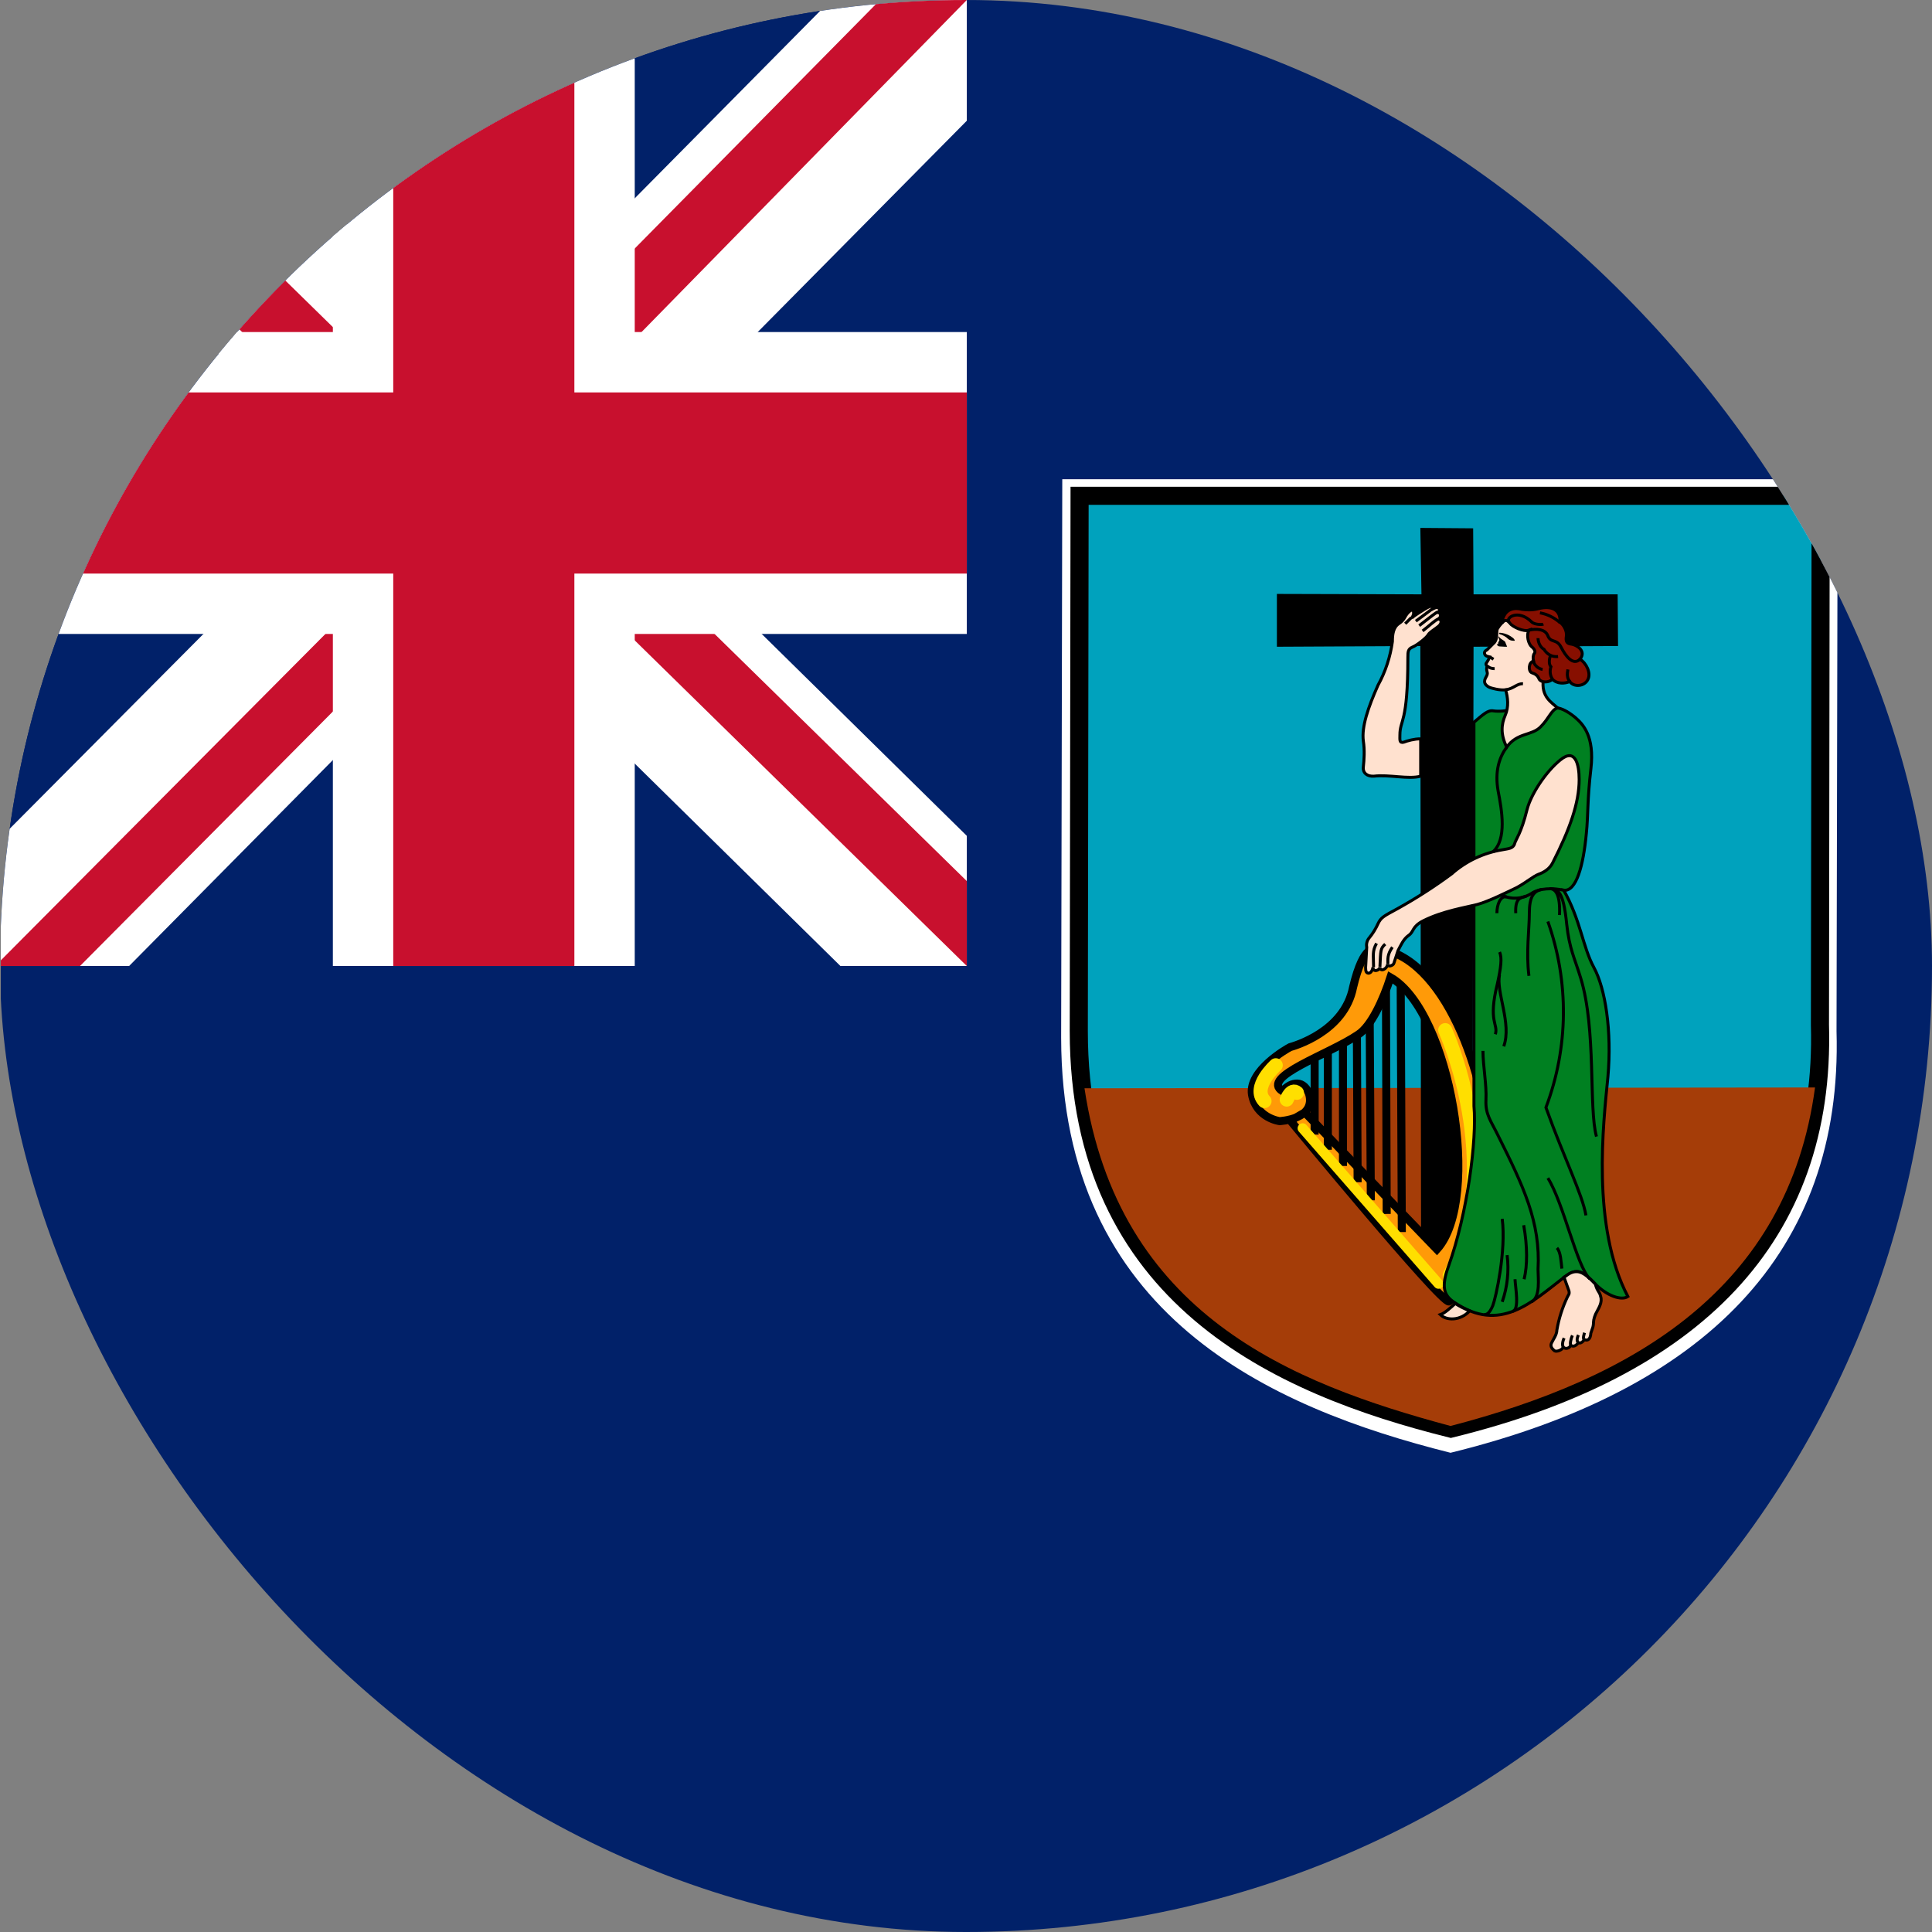 <svg width="24" height="24" viewBox="0 0 24 24" fill="none" xmlns="http://www.w3.org/2000/svg">
<rect x="0" y="0" width="24" height="24" fill="#808080" stroke="none"/>
<g clip-path="url(#clip0_208_23152)">
<path d="M0.01 0H24.01V24H0.01V0Z" fill="#012169"/>
<path d="M13.2 5.953H22.828L22.814 12.811C22.894 15.562 21.174 17.273 18.019 18.047C15.774 17.484 13.186 16.336 13.182 12.891L13.196 5.953H13.2Z" fill="white"/>
<path d="M13.411 6.159H22.617L22.608 12.731C22.683 15.37 21.042 17.006 18.023 17.747C15.876 17.212 13.401 16.106 13.401 12.806L13.411 6.159Z" fill="#00A2BD" stroke="black" stroke-width="0.225"/>
<path d="M22.547 13.509C22.209 16.027 20.269 17.128 18.019 17.714C16.031 17.18 13.894 16.327 13.472 13.519L22.547 13.509Z" fill="#A53D08"/>
<path d="M17.658 7.383L17.644 6.558L18.3 6.563L18.305 7.383H20.095L20.1 8.025L18.305 8.034L18.29 15.6L17.653 15.605L17.644 8.025L15.862 8.034V7.378L17.658 7.383Z" fill="black"/>
<path fill-rule="evenodd" clip-rule="evenodd" d="M16.209 13.819L17.85 15.52C18.412 14.897 18.019 12.567 17.273 12.141C17.184 12.417 17.034 12.75 16.87 12.853C16.514 13.097 15.647 13.378 15.933 13.556C16.003 13.467 16.176 13.383 16.261 13.584C16.355 13.908 15.895 13.927 15.895 13.927C15.895 13.927 15.605 13.889 15.553 13.598C15.506 13.299 15.989 13.027 16.026 13.008C16.073 12.994 16.701 12.82 16.809 12.262C16.941 11.709 17.081 11.794 17.105 11.784C17.934 11.864 18.473 13.345 18.506 14.386C18.534 15.427 18.084 16.12 18 16.167C17.916 16.209 16.031 13.922 16.031 13.922L16.209 13.819Z" fill="#FF9A08" stroke="black" stroke-width="0.1"/>
<path d="M17.4 12.234L17.414 15.305L17.4 12.234ZM17.217 12.295L17.226 15.08L17.217 12.295ZM17.015 12.698L17.029 14.911L17.015 12.698ZM16.856 12.853L16.865 14.686L16.856 12.853ZM16.683 12.938V14.484V12.938ZM16.495 13.059V14.283V13.059ZM16.331 13.158V14.095V13.158Z" fill="#FF9A08"/>
<path d="M17.4 12.234L17.414 15.305M17.217 12.295L17.226 15.08M17.015 12.698L17.029 14.911M16.856 12.853L16.865 14.686M16.683 12.938V14.484M16.495 13.059V14.283M16.331 13.158V14.095" stroke="black" stroke-width="0.1"/>
<path d="M16.182 14.016L17.869 15.947" stroke="#FFDF00" stroke-width="0.125" stroke-linecap="round"/>
<path d="M17.953 12.797C17.953 12.797 18.717 14.47 18.009 15.844M15.984 13.659C15.984 13.659 16.041 13.514 16.111 13.575M15.848 13.233C15.848 13.233 15.544 13.505 15.708 13.678" stroke="#FFDF00" stroke-width="0.175" stroke-linecap="round"/>
<path d="M18.31 8.972C18.422 8.878 18.483 8.817 18.553 8.831C18.624 8.841 18.717 8.831 18.788 8.812C18.972 8.77 19.163 8.763 19.35 8.794C19.397 8.803 19.463 8.827 19.566 8.911C19.664 8.995 19.81 9.145 19.763 9.548C19.716 9.952 19.73 10.125 19.706 10.355C19.669 10.753 19.58 11.081 19.425 11.058C19.636 11.433 19.66 11.761 19.8 12.019C19.941 12.277 20.025 12.806 19.974 13.378C19.917 13.955 19.767 15.239 20.222 16.106C20.147 16.158 19.964 16.106 19.8 15.933C19.636 15.759 19.566 15.764 19.43 15.867C19.022 16.181 18.633 16.561 18.07 16.181C17.939 16.097 17.897 15.994 17.995 15.726C18.23 15.07 18.347 14.161 18.31 13.739V8.972Z" fill="#008021" stroke="black" stroke-width="0.037"/>
<path d="M18.703 8.569C18.731 8.662 18.745 8.78 18.698 8.887C18.651 8.995 18.637 9.122 18.717 9.281C18.848 9.098 19.031 9.141 19.139 9.028C19.247 8.92 19.27 8.817 19.35 8.794C19.27 8.723 19.143 8.653 19.172 8.442C19.2 8.241 19.486 8.067 19.228 7.758C19.166 7.683 19.079 7.635 18.983 7.623C18.887 7.611 18.79 7.635 18.712 7.692C18.666 7.724 18.628 7.766 18.6 7.814C18.586 7.852 18.604 7.931 18.567 7.978L18.473 8.072C18.445 8.086 18.426 8.109 18.454 8.142C18.464 8.152 18.487 8.156 18.506 8.161C18.496 8.185 18.483 8.209 18.468 8.231C18.454 8.245 18.459 8.259 18.473 8.278C18.454 8.339 18.492 8.348 18.468 8.395C18.445 8.437 18.412 8.489 18.497 8.536C18.525 8.55 18.637 8.578 18.698 8.569H18.703ZM17.648 9.642C17.498 9.684 17.254 9.619 17.067 9.642C16.987 9.647 16.926 9.605 16.936 9.525C16.945 9.445 16.954 9.319 16.936 9.206C16.912 9.028 16.997 8.784 17.118 8.512C17.211 8.344 17.271 8.159 17.297 7.969C17.297 7.884 17.306 7.791 17.381 7.744C17.437 7.706 17.447 7.673 17.465 7.645C17.512 7.575 17.559 7.561 17.559 7.598C17.564 7.622 17.559 7.645 17.536 7.678C17.582 7.636 17.667 7.589 17.686 7.575C17.704 7.566 17.798 7.495 17.803 7.561C17.84 7.542 17.868 7.542 17.878 7.561C17.887 7.584 17.878 7.594 17.864 7.608C17.887 7.608 17.92 7.655 17.864 7.692C17.896 7.683 17.925 7.73 17.873 7.777C17.822 7.819 17.761 7.852 17.742 7.884C17.723 7.922 17.596 8.02 17.545 8.039C17.493 8.062 17.489 8.091 17.489 8.166C17.489 9 17.39 8.934 17.39 9.131C17.39 9.187 17.381 9.234 17.437 9.22C17.484 9.202 17.568 9.178 17.648 9.178V9.647V9.642ZM17.681 11.438C17.925 11.316 18.206 11.273 18.351 11.236C18.492 11.198 18.726 11.081 18.843 11.025C18.956 10.964 19.05 10.884 19.111 10.861C19.176 10.838 19.251 10.795 19.289 10.716C19.5 10.303 19.617 9.975 19.617 9.684C19.617 9.497 19.57 9.286 19.382 9.441C19.209 9.581 19.021 9.858 18.97 10.055C18.895 10.359 18.829 10.425 18.815 10.481C18.797 10.542 18.736 10.542 18.665 10.556C18.43 10.594 18.21 10.698 18.032 10.856C17.818 11.014 17.594 11.158 17.362 11.287C17.189 11.381 17.156 11.395 17.118 11.475C17.09 11.537 17.054 11.596 17.011 11.648C16.997 11.664 16.986 11.683 16.981 11.703C16.975 11.724 16.974 11.745 16.978 11.766L16.964 12.019C16.964 12.07 16.973 12.084 16.997 12.089C17.015 12.089 17.043 12.08 17.057 12.014C17.048 12.08 17.137 12.061 17.142 12.014C17.142 12.08 17.236 12.037 17.236 11.976C17.236 12.023 17.311 11.991 17.315 11.967L17.367 11.808C17.4 11.747 17.432 11.667 17.498 11.62C17.568 11.573 17.536 11.512 17.681 11.438ZM19.429 15.867L19.49 16.036C19.5 16.078 19.481 16.087 19.471 16.111C19.409 16.241 19.364 16.38 19.34 16.523C19.34 16.58 19.293 16.641 19.279 16.673C19.256 16.711 19.265 16.744 19.312 16.781C19.336 16.795 19.406 16.772 19.42 16.734C19.443 16.762 19.495 16.753 19.514 16.711C19.542 16.734 19.579 16.72 19.607 16.678C19.631 16.697 19.668 16.664 19.682 16.641C19.72 16.659 19.757 16.641 19.762 16.561L19.781 16.505C19.79 16.486 19.795 16.453 19.795 16.425C19.795 16.392 19.814 16.331 19.837 16.294C19.861 16.247 19.907 16.177 19.884 16.106C19.87 16.041 19.842 16.045 19.818 15.951C19.757 15.891 19.678 15.802 19.593 15.797C19.509 15.792 19.462 15.848 19.429 15.867ZM17.892 16.331C17.967 16.406 18.14 16.411 18.257 16.284C18.211 16.266 18.117 16.223 18.079 16.191C18.018 16.247 17.948 16.312 17.892 16.331Z" fill="#FFE1CF" stroke="black" stroke-width="0.037"/>
<path d="M18.656 7.734C18.689 7.547 18.825 7.547 18.909 7.57C18.947 7.575 19.031 7.584 19.111 7.561C19.275 7.519 19.392 7.575 19.378 7.73C19.425 7.762 19.467 7.837 19.458 7.903C19.448 7.969 19.462 7.997 19.523 8.002C19.584 8.011 19.711 8.086 19.627 8.189C19.706 8.236 19.767 8.362 19.725 8.442C19.683 8.527 19.552 8.541 19.5 8.466C19.439 8.494 19.341 8.498 19.284 8.437C19.242 8.484 19.144 8.48 19.12 8.437C19.102 8.391 19.073 8.372 19.031 8.358C18.984 8.344 18.984 8.227 19.05 8.212C19.041 8.175 19.045 8.137 19.059 8.119C19.078 8.1 19.064 8.062 19.027 8.034C18.989 8.002 18.956 7.894 18.994 7.828C18.928 7.852 18.788 7.786 18.759 7.744C18.727 7.697 18.684 7.697 18.661 7.734H18.656Z" fill="#870F00" stroke="black" stroke-width="0.037"/>
<path d="M18.703 8.569C18.806 8.555 18.844 8.489 18.919 8.494M18.474 8.273L18.502 8.292C18.52 8.302 18.549 8.306 18.567 8.306M18.506 8.161L18.553 8.189M18.75 7.734C18.689 7.678 18.858 7.556 19.031 7.73C19.064 7.758 19.149 7.763 19.172 7.753M18.994 7.828C19.074 7.809 19.195 7.809 19.228 7.898C19.266 7.992 19.336 7.931 19.392 8.039C19.449 8.152 19.542 8.273 19.627 8.189M19.285 8.438C19.27 8.415 19.262 8.389 19.258 8.362C19.255 8.336 19.258 8.308 19.266 8.283C19.233 8.245 19.247 8.17 19.266 8.133M19.05 8.213C19.05 8.245 19.097 8.306 19.163 8.316M19.5 8.466C19.463 8.419 19.467 8.372 19.477 8.316" stroke="black" stroke-width="0.037"/>
<path d="M19.106 7.927C19.106 7.973 19.13 8.039 19.181 8.067C19.195 8.091 19.247 8.166 19.355 8.156M19.378 7.734C19.308 7.672 19.222 7.63 19.13 7.613M18.717 9.281C18.624 9.408 18.567 9.581 18.61 9.825C18.656 10.064 18.722 10.425 18.544 10.584M19.421 11.058C19.299 11.03 19.12 11.03 19.022 11.1C18.967 11.134 18.904 11.154 18.839 11.157C18.775 11.16 18.71 11.147 18.652 11.119" stroke="black" stroke-width="0.037"/>
<path d="M19.157 11.048C19.05 11.067 18.998 11.142 18.998 11.344C18.998 11.541 18.956 11.836 18.993 12.122M18.961 11.133C18.89 11.152 18.82 11.152 18.829 11.344M18.595 11.344C18.595 11.231 18.642 11.123 18.717 11.142M19.373 11.367C19.383 11.114 19.326 11.039 19.247 11.039C19.35 11.044 19.42 11.058 19.462 11.48C19.495 11.789 19.561 11.902 19.636 12.15C19.832 12.787 19.734 13.772 19.832 14.119M19.228 11.447C19.494 12.196 19.485 13.015 19.204 13.758C19.429 14.386 19.659 14.841 19.701 15.098M18.576 12.848C18.614 12.717 18.483 12.698 18.6 12.225C18.646 12.019 18.661 11.897 18.628 11.827" stroke="black" stroke-width="0.037"/>
<path d="M18.628 12.108C18.581 12.319 18.783 12.717 18.68 12.998M18.422 13.055C18.422 13.242 18.469 13.476 18.459 13.664C18.45 13.847 18.525 13.931 18.609 14.105C18.923 14.733 19.139 15.183 19.106 15.769C19.106 15.877 19.139 16.106 19.027 16.172M18.436 16.331C18.469 16.331 18.502 16.317 18.544 16.219C18.581 16.125 18.712 15.539 18.661 15.141M18.722 15.591C18.747 15.787 18.726 15.986 18.661 16.172" stroke="black" stroke-width="0.037"/>
<path d="M18.928 15.22C18.975 15.483 18.975 15.722 18.933 15.891M18.82 15.891C18.825 15.998 18.877 16.266 18.792 16.289M19.228 14.634C19.425 14.948 19.584 15.722 19.748 15.886M19.402 15.759C19.392 15.675 19.388 15.553 19.341 15.502M17.241 11.977C17.241 11.916 17.231 11.859 17.297 11.766M17.142 12.009C17.152 11.803 17.147 11.784 17.208 11.728M17.063 12.014C17.063 11.869 17.044 11.817 17.1 11.719M17.803 7.556L17.588 7.716M17.859 7.603C17.836 7.608 17.766 7.669 17.63 7.772M17.869 7.688C17.822 7.706 17.747 7.781 17.672 7.838M17.531 7.673L17.456 7.748M19.42 16.734C19.406 16.72 19.406 16.674 19.43 16.622M19.514 16.711C19.5 16.697 19.514 16.631 19.533 16.589M19.608 16.678C19.589 16.669 19.584 16.631 19.608 16.584M19.683 16.641C19.669 16.641 19.664 16.617 19.683 16.556" stroke="black" stroke-width="0.037"/>
<path d="M18.619 7.908C18.656 7.955 18.698 7.955 18.703 7.988L18.722 8.034H18.694L18.628 8.03C18.609 8.03 18.586 8.006 18.6 8.002C18.614 8.002 18.614 7.997 18.609 7.988L18.623 7.959C18.633 7.955 18.623 7.959 18.623 7.941C18.614 7.927 18.609 7.894 18.619 7.908ZM18.642 7.861C18.701 7.867 18.757 7.892 18.802 7.931C18.834 7.969 18.806 7.959 18.792 7.959C18.773 7.959 18.745 7.95 18.727 7.931C18.712 7.913 18.661 7.884 18.633 7.88C18.623 7.875 18.609 7.856 18.642 7.861Z" fill="black"/>
<path d="M0.01 0H12.01V12H0.01V0Z" fill="#012169"/>
<path d="M12.01 0V1.5L7.557 6L12.01 10.383V12H10.44L5.963 7.594L1.604 12H0.01V10.406L4.369 6.023L0.01 1.734V0H1.463L5.963 4.406L10.322 0H12.01Z" fill="white"/>
<path d="M4.322 7.594L4.58 8.391L0.994 12H0.01V11.93L4.322 7.594ZM7.229 7.312L8.494 7.5L12.01 10.945V12L7.229 7.312ZM12.01 0L7.51 4.594L7.416 3.562L10.932 0H12.01ZM0.01 0.023L4.533 4.453L3.15 4.266L0.01 1.148V0.023Z" fill="#C8102E"/>
<path d="M4.135 0V12H7.885V0H4.135ZM0.01 4.125V7.875H12.01V4.125H0.01Z" fill="white"/>
<path d="M0.01 4.875V7.125H12.01V4.875H0.01ZM4.885 0V12H7.135V0H4.885Z" fill="#C8102E"/>
</g>
<defs>
<clipPath id="clip0_208_23152">
<rect width="24" height="24" rx="12" fill="white"/>
</clipPath>
</defs>
</svg>
